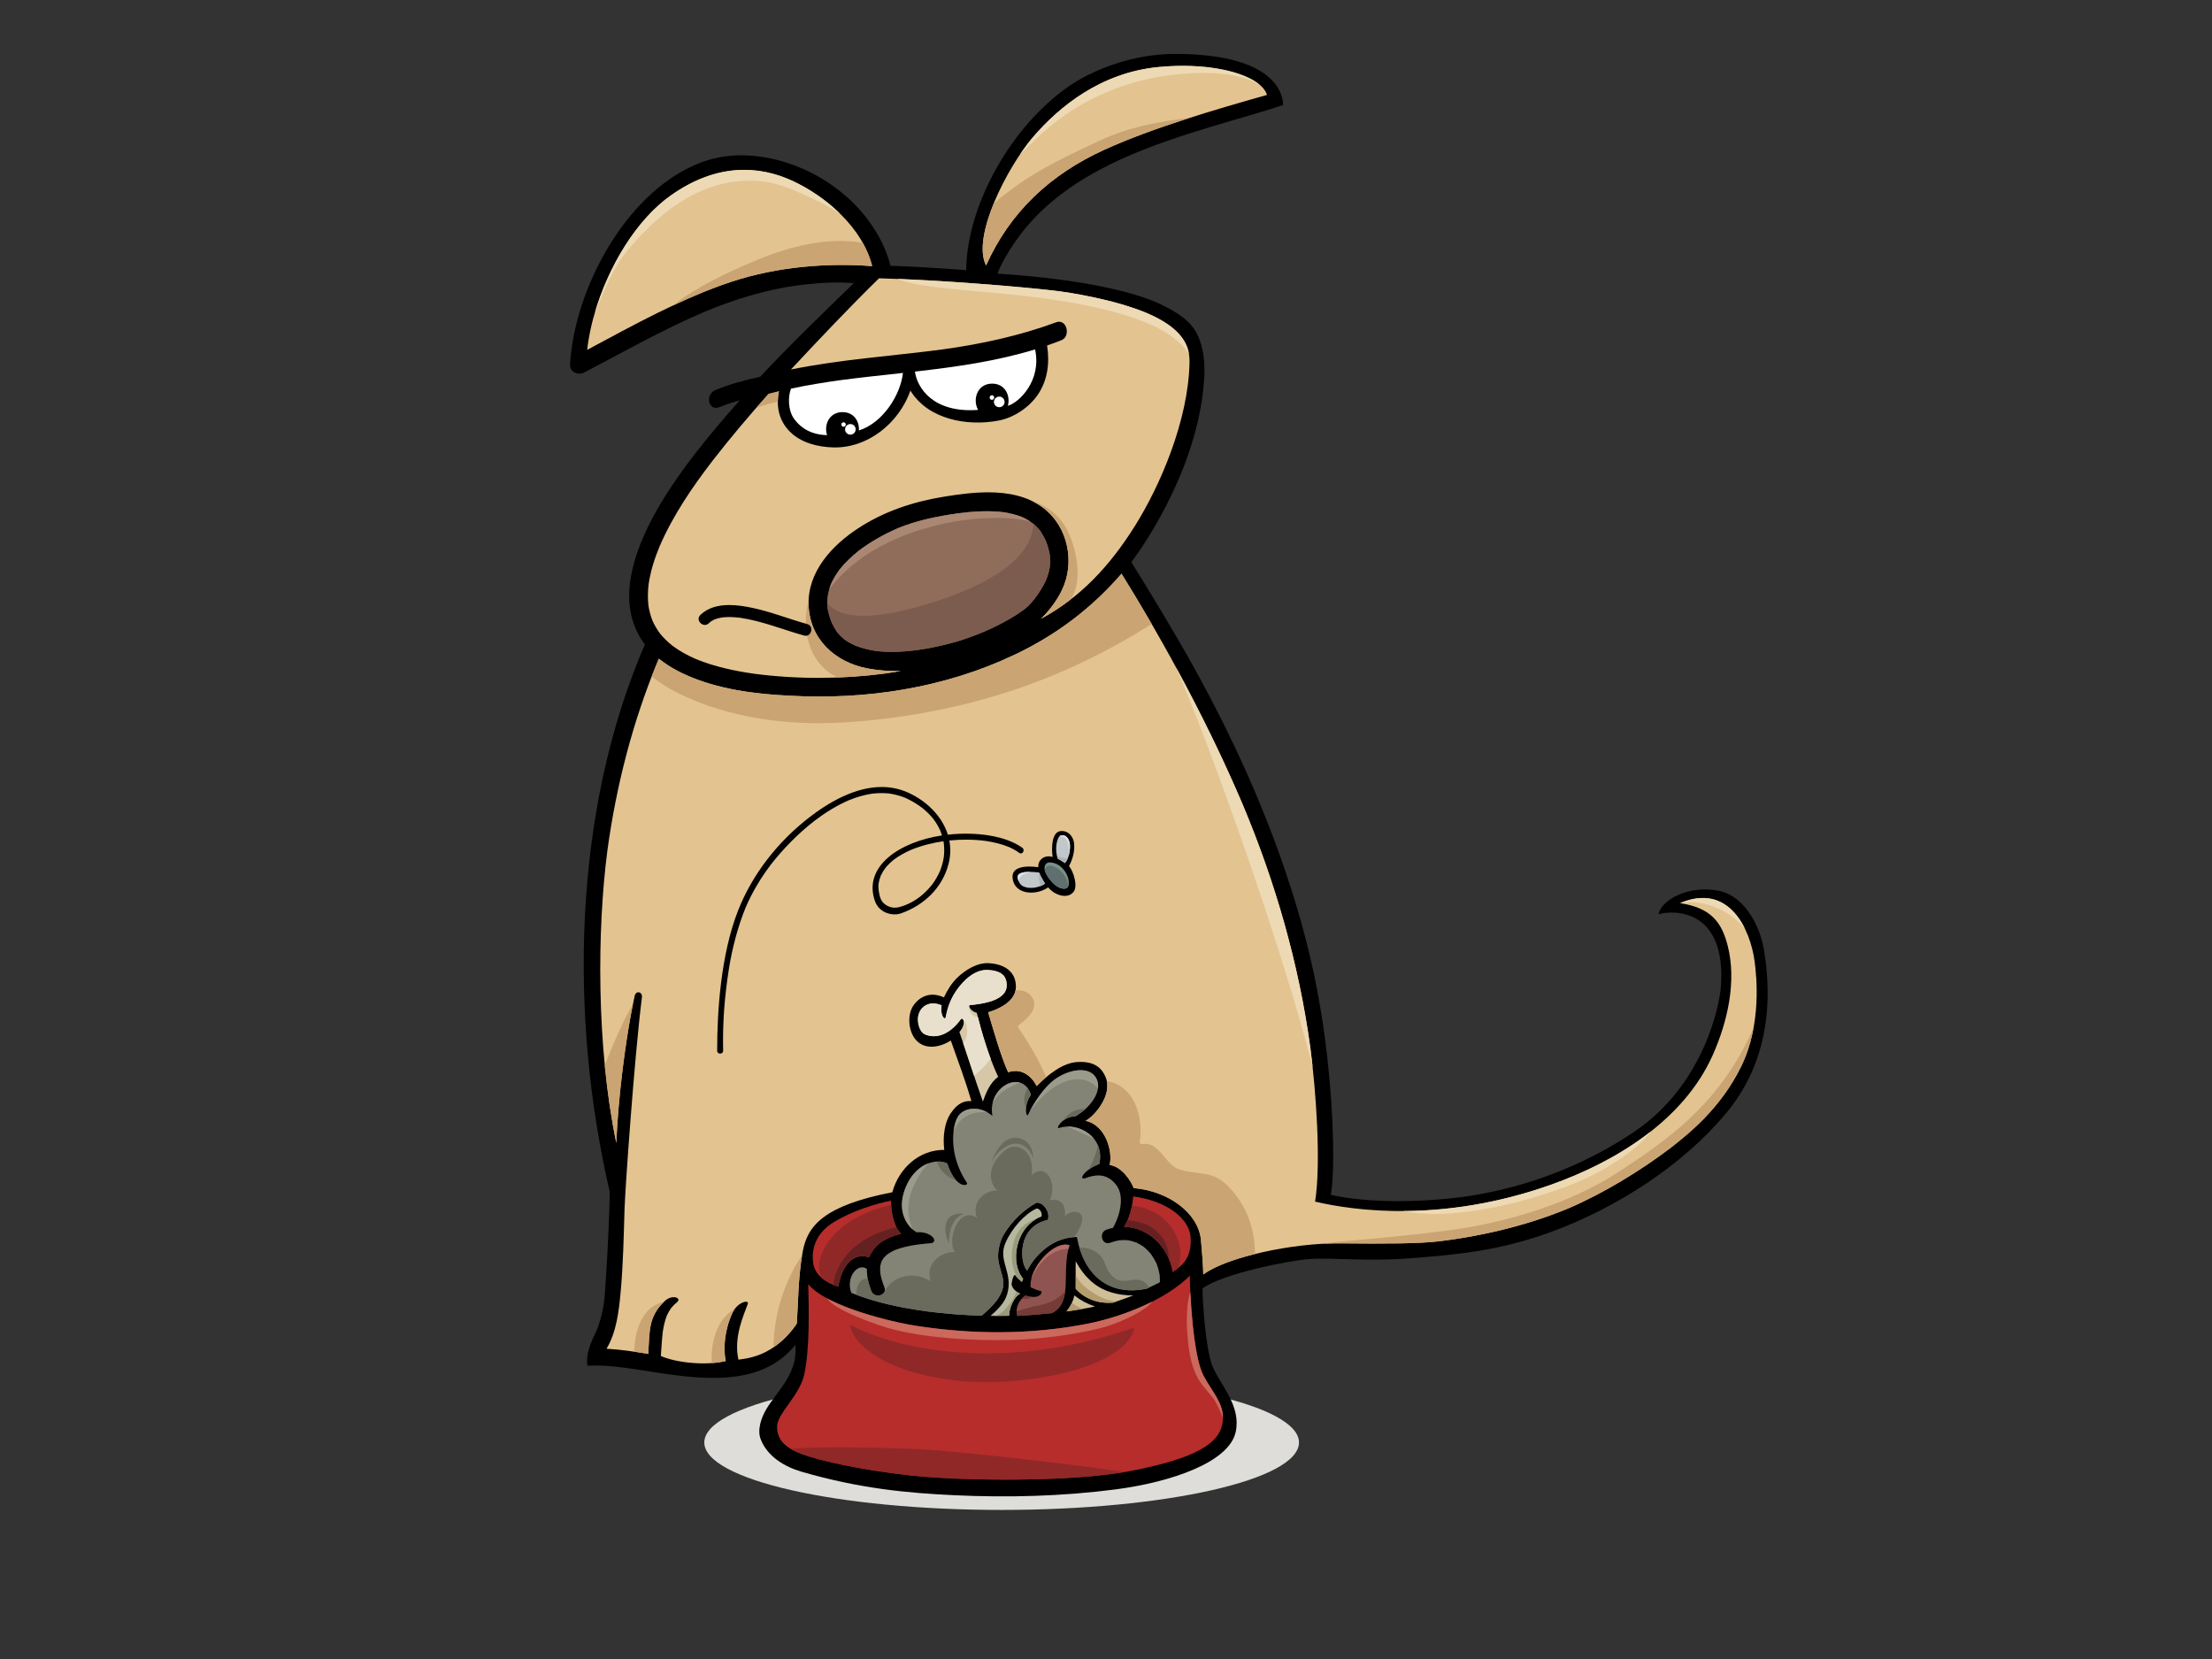 <?xml version="1.0" encoding="utf-8"?>
<!-- Generator: Adobe Illustrator 17.0.0, SVG Export Plug-In . SVG Version: 6.00 Build 0)  -->
<!DOCTYPE svg PUBLIC "-//W3C//DTD SVG 1.1//EN" "http://www.w3.org/Graphics/SVG/1.1/DTD/svg11.dtd">
<svg version="1.1" id="Layer_1" xmlns="http://www.w3.org/2000/svg" xmlns:xlink="http://www.w3.org/1999/xlink" x="0px" y="0px"
	 width="800px" height="600px" viewBox="0 0 800 600" enable-background="new 0 0 800 600" xml:space="preserve">
<rect x="0" y="0" width="800" height="600" fill="#333333" stroke="none"/>
<path fill="#DEDDD9" d="M362.253,497.318c-59.387,0-107.529,10.914-107.529,24.379c0,13.467,48.142,24.39,107.529,24.39
	c59.402,0,107.545-10.922,107.545-24.39C469.798,508.231,421.655,497.318,362.253,497.318z"/>
<path d="M637.977,343.61c-1.468-8.9-7.151-19.624-16.36-21.44c-11.723-2.31-21.273,4.005-21.735,8.477
	c5.099-1.544,24.556-2.297,22.503,26.218c-0.49,6.801-6.236,35.519-31.297,52.423c-25.056,16.889-49.382,21.812-61.982,23.585
	c-15.542,2.035-34.433,2.262-47.807-0.736c1.422-7.562,1.187-27.869-1.28-49.839c-1.886-16.76-4.877-32.529-9.43-48.772
	c-9.005-32.077-22.685-63.107-38.808-92.177c-6.553-11.823-15.429-26.508-22.612-38.052c6.257-8.259,24.829-36.55,26.387-67.209
	c0.303-5.819-0.5-12.311-3.697-17.101c-2.735-4.082-7.569-6.747-11.95-8.858c-15.381-7.412-45.258-10.362-59.177-11.155
	c1.233-3.253,4.008-8.362,7.789-13.444c5.849-7.862,16.121-18.54,37.085-28.017c20.967-9.476,44.543-14.712,58.458-19.556
	c-0.143-5.626-5.038-18.538-39.477-18.454c-13.521,0.036-29.028,4.89-39.99,13.104c-20.784,15.585-35.006,43.381-35.154,65.111
	c-7.479-0.582-19.264-1.368-27.359-1.594c-6.215-23.465-30.862-39.96-54.139-39.96c-5.52,0-11.126,1.093-16.689,3.524
	c-25.174,11.023-43.418,44.549-45.102,72.161c-0.167,2.721,3.059,3.983,5.079,2.914c14.404-7.583,28.626-15.611,43.608-22.013
	c10.68-4.444,21.715-7.844,33.188-9.491c8.027-1.011,13.889-1.345,20.788-0.876c-11.46,11.126-22.953,22.203-33.87,33.861
	c-5.681,1.269-10.925,2.651-16.164,4.828c-3.953,1.641-2.579,7.838,1.437,6.164c1.695-0.701,5.11-1.863,7.336-2.445
	c-11.029,12.403-23.12,26.981-31.01,41.519c-7.177,13.229-13.505,30.851-4.652,44.841c0.423,0.665,0.878,1.296,1.345,1.914
	c-26.088,60.266-27.46,134.464-12.711,197.995c-0.285,15.77-1.429,32.112-1.81,37.343c-0.383,5.223-1.923,10.905-3.477,13.961
	c-1.566,3.055-3.563,8.092-2.725,11.587c4.618-0.277,9.234,0.161,13.803,0.758c19.818,2.729,46.879,9.708,61.314-8.282
	c1.134,10.161-6.535,16.591-10.464,23.194c-1.854,3.117-3.378,7.506-2.033,10.942c2.442,6.272,8.692,9.944,14.789,11.716
	c21.124,6.115,38.214,7.698,55.365,8.498c19.253,0.898,39.019,0.39,58.309-2.133c20.044-2.626,40.995-9.796,43.325-20.816
	c1.999-9.434-5.475-16.749-8.315-23.496c-2.593-6.158-3.614-23.109-3.711-28.313c7.091-5.399,31.797-10.211,38.496-10.654
	c9.148-0.601,21.019,0.938,36.59-0.288c15.581-1.241,31.755-2.402,51.498-9.716c22.964-8.505,46.908-23.657,62.773-42.736
	C630.952,394.576,643.353,376.288,637.977,343.61z"/>
<path fill="#E3C390" d="M373.552,49.652c9.482-11.085,24.594-23.38,45.362-25.401c20.757-2.012,37.284,3.226,39.305,10.079
	c-18.548,5.243-41.163,11.822-58.663,19.759c-19.696,8.93-34.26,22.572-42.927,41.92C351.385,85.734,364.084,60.737,373.552,49.652z
	"/>
<path fill="#E3C390" d="M264.949,101.758c-17.908,5.834-35.996,15.883-52.581,24.771c2.164-19.633,14.046-44.508,30.465-56.004
	c16.417-11.489,31.552-10.759,43.779-5.111c12.22,5.657,25.352,16.968,28.82,30.83C298.832,94.984,281.047,96.521,264.949,101.758z"
	/>
<path fill="#FFFFFF" d="M286.081,140.545c6.018-1.274,12.112-2.259,18.21-3.102c7.382-0.97,14.823-1.742,22.275-2.566
	c-0.838,7.759-7.11,18.022-15.938,20.81c0.215-3.233-1.748-6.636-5.919-6.636c-4.919,0-6.775,4.734-5.591,8.329
	c-5.536-0.149-9.327-2.397-11.808-5.733C284.828,148.3,285.033,143.204,286.081,140.545z"/>
<path fill="#E3C390" d="M234.576,211.283c0.698-4.721,2.149-9.276,3.972-13.678c4.833-11.192,11.786-21.382,19.195-31.021
	c6.398-8.256,13.201-16.285,20.232-24.131c1.236-0.329,2.48-0.637,3.733-0.928c-1.074,5.392-0.035,10.602,3.977,14.605
	c4.028,4.035,10.111,5.542,15.643,5.685c12.629,0.341,23.834-8.916,27.936-20.546c6.4,10.468,20.59,13.005,31.923,10.83
	c5.484-1.048,11.044-4.755,14.193-9.405c3.589-5.303,4.276-11.686,3.306-17.746c1.728-0.582,3.451-1.212,5.152-1.887
	c3.571-1.408,1.976-7.893-1.801-6.511c-13.346,4.91-27.206,7.91-41.255,9.838c-18.15,2.388-36.736,3.591-54.736,7.249
	c9.787-10.49,21.716-23.085,31.867-32.99c22.002,0.572,53.863,3.238,65.52,4.739c8.567,1.184,25.138,4.331,35.229,9.688
	c10.098,5.358,11.637,11.12,11.543,16.074c-0.418,21.015-10.713,44.706-19.779,59.129c-9.063,14.422-19.573,25.752-33.948,33.527
	c3.1-3.088,5.766-6.555,7.632-10.48c4.718-9.929,2.207-22.692-6.647-29.524c-5.696-4.39-12.849-5.743-20.084-5.743
	c-5.358,0-10.767,0.742-15.675,1.532c-11.235,1.807-21.761,5.221-31.343,11.479c-9.438,6.167-18.283,15.68-17.924,27.662
	c0.389,12.46,9.617,20.78,21.254,23.006c3.941,0.75,8.005,1.026,12.078,0.935c-1.926,0.341-3.867,0.651-5.812,0.929
	c-15.521,2.024-31.337,2.105-46.865,0.12c-7.295-1.021-14.545-2.559-21.377-5.346c-3.043-1.324-5.942-2.903-8.594-4.891
	c-1.641-1.317-3.135-2.762-4.452-4.399c-1.049-1.425-1.935-2.936-2.665-4.543c-0.702-1.8-1.199-3.65-1.496-5.563
	C234.231,216.416,234.283,213.85,234.576,211.283z"/>
<path fill="#FFFFFF" d="M358.819,138.746c-5.468,0-7.161,5.868-5.066,9.497c-16.508,1.235-22.096-8.228-22.859-13.849
	c14.703-1.678,29.355-3.72,43.459-8.028c2.449,11.253-5.756,19.235-9.848,20.397C365.497,143.217,363.602,138.746,358.819,138.746z"
	/>
<path fill="#906C5B" d="M371.689,219.328c-3.295,3.096-14.421,9.686-27.402,13.188c-12.975,3.503-21.863,3.579-27.293,2.949
	c-2.606-0.396-5.152-1.005-7.626-1.956c-1.409-0.63-2.747-1.367-4.018-2.275c-0.864-0.707-1.65-1.482-2.379-2.33
	c-0.917-1.271-1.644-2.63-2.298-4.063c-0.6-1.536-1.057-3.098-1.346-4.733c-0.158-1.446-0.172-2.873-0.043-4.317
	c0.255-1.575,0.674-3.075,1.25-4.564c0.864-1.894,1.934-3.643,3.16-5.316c2.035-2.509,4.358-4.711,6.875-6.727
	c4.374-3.302,9.156-5.971,14.176-8.164c7.005-2.855,14.326-4.329,21.8-5.379c5.448-0.703,10.946-1.043,16.418-0.396
	c2.309,0.362,4.549,0.922,6.732,1.763c1.366,0.632,2.652,1.377,3.869,2.264c0.885,0.75,1.695,1.564,2.445,2.458
	c0.907,1.275,1.649,2.614,2.288,4.038c0.605,1.581,1.073,3.19,1.364,4.864c0.155,1.517,0.16,3.004,0,4.521
	c-0.277,1.559-0.701,3.047-1.276,4.522C377.501,211.611,374.983,216.239,371.689,219.328z"/>
<path fill="#A98772" d="M372.668,188.646c-0.949-0.615-1.935-1.161-2.972-1.637c-2.183-0.841-4.422-1.401-6.732-1.763
	c-5.473-0.647-10.971-0.307-16.418,0.396c-7.474,1.05-14.795,2.524-21.8,5.379c-5.02,2.192-9.802,4.862-14.176,8.164
	c-2.517,2.017-4.84,4.218-6.875,6.727c-1.226,1.673-2.297,3.422-3.16,5.316c-0.256,0.658-0.469,1.319-0.661,1.985
	C317.012,189.909,355.93,184.353,372.668,188.646z"/>
<path fill="#7C5C4E" d="M379.662,200.633c-0.291-1.674-0.759-3.283-1.364-4.864c-0.639-1.424-1.381-2.763-2.288-4.038
	c-0.678-0.809-1.415-1.546-2.218-2.246c-0.898,16.535-26.96,25.96-43.553,30.439c-8.788,2.375-25.114,5.635-31.041-1.785
	c0.015,0.652,0.05,1.308,0.129,1.97c0.288,1.635,0.745,3.196,1.346,4.733c0.654,1.432,1.381,2.792,2.298,4.063
	c0.729,0.849,1.515,1.623,2.379,2.33c1.271,0.907,2.609,1.645,4.018,2.275c2.474,0.951,5.02,1.56,7.626,1.956
	c5.429,0.63,14.318,0.554,27.293-2.949c12.981-3.502,24.107-10.091,27.402-13.188c3.294-3.09,5.812-7.717,6.697-9.653
	c0.575-1.475,0.999-2.963,1.276-4.522C379.822,203.637,379.817,202.15,379.662,200.633z"/>
<path fill="#B62D2B" d="M442.065,515.066c-1.295,6.889-9.342,12.373-33.305,16.957c-21.399,4.096-61.028,3.602-79.52,1.582
	c-18.495-2.028-33.479-5.533-39.417-7.789c-5.951-2.26-8.786-5.141-8.794-9.854c-0.005-4.719,8.245-11.324,9.847-18.863
	c2.029-9.52,1.661-23.716,1.442-32.651c6.663,8.084,30.183,13.698,38.941,15.044c20.724,3.17,41.249,3.269,61.848-0.714
	c12.607-2.441,28.473-8.662,37.219-17.422c-0.029,4.585,0.978,28.93,5.012,36.315C438.847,504.094,443.345,508.277,442.065,515.066z
	"/>
<path fill="#CB695D" d="M429.262,479.635c0.295,6.317,1.043,11.95,2.647,16.026c1.707,4.337,3.704,6.129,6.618,9.696
	c1.298,1.599,3.026,5.348,3.75,7.586c0.09-5.598-3.819-9.545-6.938-15.271c-3.099-5.654-4.402-21.261-4.834-30.313
	C429.557,469.197,429.083,475.702,429.262,479.635z"/>
<path fill="#CB695D" d="M323.579,480.954c12.829,3.09,28.405,3.946,41.593,3.677c14.254-0.289,29.231-3.082,35.286-4.995
	c6.653-2.105,14.55-6.181,16.204-8.873c-7.559,3.819-16.121,6.575-23.553,8.017c-20.6,3.983-41.124,3.884-61.848,0.714
	c-6.731-1.034-22.179-4.592-32.004-9.851C301.083,473.454,317.393,479.473,323.579,480.954z"/>
<path fill="#902828" d="M333.083,524.165c-10.737-0.569-38.099-1.179-47.07-0.14c1.082,0.648,2.353,1.24,3.811,1.792
	c5.938,2.255,20.922,5.76,39.417,7.789c17.876,1.946,55.502,2.477,77.325-1.183C397.193,530.761,349.983,525.062,333.083,524.165z"
	/>
<path fill="#902828" d="M307.463,479.095c0.822,6.91,11.104,14.749,27.43,18.379c11.818,2.63,23.613,3.027,35.66,1.586
	c24.935-2.967,38.186-10.893,39.711-18.917C363.915,496.144,325.399,488.671,307.463,479.095z"/>
<path fill="#838376" d="M331.506,445.667c-3.365-1.955-7.516-7.69-3.904-16.344c3.607-8.646,11.01-10.474,14.951-8.567
	c3.253,9.624,7.84,8.072,7.156,7.057c-7.127-10.644-5.242-21.62-2.855-24.528c2.396-2.9,7.796-3.317,12.069,0.288
	c-1.993-10.742,11.169-17.135,13.933-7.54c-2.671,3.326-1.785,8.797-0.962,6.962c0.823-1.83,4.93-9.455,10.057-12.931
	c5.127-3.463,12.22-4.517,14.565,0c2.488,4.802-2.719,10.975-7.642,13.682c-4.615,0.035-7.279,4.677-5.9,4.207
	c6.616-2.253,16.792,2.998,14.612,13.021c-5.428,1.971-7.881,6.115-4.932,5.083c2.344-0.823,7.264-2.539,11.098,2.556
	c3.439,4.58,0.701,12.212-1.249,15.46c-0.766,0.161-1.536,0.374-2.32,0.643c-2.963,1.057-1.682,5.804,1.306,4.743
	c1.07-0.384,2.125-0.673,3.241-0.888c1.105-0.105,2.171-0.119,3.281-0.018c1.04,0.198,2.034,0.467,3.019,0.849
	c0.979,0.469,1.886,1.005,2.772,1.644c0.875,0.744,1.675,1.546,2.415,2.43c0.786,1.099,1.459,2.235,2.043,3.465
	c0.509,1.319,0.875,2.659,1.134,4.063c0.084,0.92,0.12,1.835,0.092,2.742c-0.672,0.439-4.112,1.949-4.813,2.345
	c-13.278,2.744-22.6-4.478-25.204-18.704c-8.154,0-14.697,5.811-17.979,12.133c-2.598-2.457-3.975-15.745,7.436-18.342
	c1.013-2.472-1.382-6.349-4.042-6.215c-4.697,2.602-8.948,6.706-11.79,11.413c-1.256,2.079-1.849,4.433-2.085,6.821
	c-0.326,3.325,1.127,6.359,1.784,9.543c0.095,0.827,0.121,1.6,0.051,2.438c-0.156,0.771-0.347,1.478-0.622,2.222
	c-0.503,1.065-1.089,2.036-1.774,3.007c-1.604,2.026-3.445,3.777-5.422,5.428c-6.667-0.191-13.328-0.712-19.936-1.572
	c-9.244-1.268-18.531-3.176-27.202-6.684c-2.092-5.542,2.281-11.057,5.633-8.654c-0.044,2.636,0.594,5.387,1.591,7.969
	c1.14,2.916,5.895,1.648,4.745-1.308c-0.627-1.593-1.139-3.18-1.448-4.868c-0.099-0.899-0.127-1.785-0.065-2.692
	c0.107-0.575,0.248-1.121,0.432-1.681c0.229-0.467,0.482-0.913,0.778-1.352c0.435-0.503,0.896-0.957,1.398-1.376
	c0.86-0.588,1.738-1.069,2.673-1.51c2.62-1.012,5.343-1.58,8.119-1.983c1.596-0.206,3.204-0.362,4.811-0.497
	C339.612,449.372,337.143,445.255,331.506,445.667z"/>
<path fill="#9B9B8B" d="M391.67,390.521c2.293,0.41,4.059,1.573,5.421,3.147c0.166-1.234,0.021-2.452-0.574-3.603
	c-2.345-4.517-9.438-3.463-14.565,0c-4.345,2.944-7.946,8.849-9.457,11.703C377.284,395.624,384.211,389.184,391.67,390.521z"/>
<path fill="#9B9B8B" d="M357.204,402.363c-3.911-2.244-8.271-1.595-10.35,0.922c-0.869,1.063-1.671,3.204-1.999,6.003
	C346.655,404.447,351.174,401.618,357.204,402.363z"/>
<path fill="#9B9B8B" d="M366.365,392.625c0.727-0.334,1.63-0.737,2.587-1.064c-3.751-1.121-8.688,2.065-9.92,7.317
	C360.52,396.033,363.366,393.994,366.365,392.625z"/>
<path fill="#9B9B8B" d="M330.116,444.668c-2.409-5.658-2.07-11.155,0.858-16.805c1.195-2.302,2.761-5.18,4.899-7.159
	c-3.099,1.129-6.27,3.829-8.271,8.619C324.478,436.806,327.161,442.101,330.116,444.668z"/>
<path fill="#9B9B8B" d="M385.813,407.453c1.657,0.465,3.215,1.36,4.812,2.081c1.636,0.753,3.323,1.461,4.963,2.241
	C393.213,408.863,389.35,407.318,385.813,407.453z"/>
<path fill="#6A6A5D" d="M397.587,420.974c0.574-2.657,0.282-4.969-0.582-6.91c-0.244,2.87-1.932,6.21-3.276,8.958
	C394.744,422.272,396.042,421.533,397.587,420.974z"/>
<path fill="#6A6A5D" d="M371.092,400.767c0.123-1.467,0.618-3.295,1.764-4.734c-0.305-1.047-0.741-1.898-1.261-2.585
	c-0.431,0.949-0.804,1.914-1.027,2.914C370.186,398.161,370.497,399.493,371.092,400.767z"/>
<path fill="#6A6A5D" d="M345.756,426.823c-1.071-1.193-2.196-3.092-3.202-6.068c-1.044-0.504-2.316-0.737-3.708-0.667
	C339.92,423.391,342.468,425.837,345.756,426.823z"/>
<path fill="#6A6A5D" d="M384.598,405.226c1.081-0.801,2.54-1.465,4.277-1.48c1.293-0.709,2.585-1.653,3.772-2.738
	c-1.283-0.034-2.589,0.2-3.682,0.589C387.051,402.271,385.607,403.583,384.598,405.226z"/>
<path fill="#6A6A5D" d="M412.227,462.966c-2.897-0.674-6.173,1.382-8.829-0.53c-1.992-1.428-2.894-3.058-3.724-5.333
	c-1.55-4.23-5.272-5.945-9.303-5.915c3.469,11.687,12.257,17.392,24.301,14.903c0.171-0.099,0.501-0.256,0.915-0.453
	C414.821,464.341,413.748,463.313,412.227,462.966z"/>
<path fill="#6A6A5D" d="M364.475,414.335c4.3-2.105,7.963,0.73,9.286,4.633c-0.095-1.694-0.49-3.338-1.435-4.762
	c-2.269-3.48-7.153-3.593-9.929-0.516c-1.575,1.744-3.027,4.18-3.825,6.747C359.79,417.85,361.757,415.651,364.475,414.335z"/>
<path fill="#6A6A5D" d="M385.095,439.806c0.804-5.897-3.913-6.508-5.412-5.529c3.052-7.293-2.038-13.785-6.597-9.276
	c1.245-8.541-4.978-12.254-9.128-9.263c-1.597,1.148-3.928,3.515-4.89,5.883c-1.285,3.103-0.802,6.882,1.671,8.879
	c-5.891,0.24-9.289,4.973-7.368,9.986c-6.804-4.579-11.041,8.18-8.04,12.326c-4.746-0.241-10.969,4.052-8.726,10.693
	c-5.387-3.842-13.697-2.531-16.696,3.665c-0.014,0.026-0.033,0.044-0.054,0.064c-0.748,1.657-3.845,1.949-4.745-0.339
	c-0.561-1.435-0.992-2.915-1.269-4.404c-2.905-0.312-4.144,2.934-4.178,5.762c8.155,3.075,16.808,4.833,25.426,6.01
	c6.608,0.86,13.269,1.382,19.936,1.572c1.977-1.651,3.819-3.402,5.422-5.428c0.685-0.971,1.271-1.943,1.774-3.007
	c0.275-0.743,0.467-1.451,0.622-2.222c0.07-0.838,0.044-1.611-0.051-2.438c-0.658-3.184-2.111-6.218-1.784-9.543
	c0.235-2.388,0.828-4.742,2.085-6.821c2.842-4.708,7.093-8.811,11.79-11.413c2.661-0.134,5.056,3.743,4.042,6.215
	c-11.411,2.597-10.034,15.884-7.436,18.342c3.143-6.052,9.286-11.636,16.966-12.089c1.222-1.565,2.208-3.372,2.762-5.322
	C392.489,437.588,387.409,437.396,385.095,439.806z"/>
<path fill="#6A6A5D" d="M348.612,439.004c-3.01-0.348-5.907,0.517-6.563,3.948c-0.415,2.275,0.114,4.591,1.155,6.669
	C343.218,445.213,344.439,440.365,348.612,439.004z"/>
<path fill="#D6C8A7" d="M347.48,368.649c-3.977,5.465-8.819,7.196-12.903,5.471c-2.165-0.913-2.847-4.508-2.521-6.47
	c0.623-3.698,4.169-5.968,8.504-4.046c-0.656,3.613,1.174,5.557,1.455,4.322c0.277-1.243,0.933-5.427,3.767-9.547
	c2.838-4.117,6.921-7.817,11.519-7.577c4.6,0.243,6.391,1.943,6.743,4.565c0.346,2.629-0.691,4.5-3.767,6.017
	c-3.074,1.525-8.569,2.084-9.41,2.111c-1.108,0.035,0.325,2.353,2.404,2.806c1.819,7.352,4.299,15.742,7.716,23.142
	c-2.834,2.096-4.359,5.556-5.495,8.973c-2.926-8.243-5.632-16.82-8.507-25.21C349.613,370.3,348.271,367.559,347.48,368.649z"/>
<path fill="#E8E0CD" d="M364.044,355.368c-0.352-2.623-2.143-4.322-6.743-4.565c-4.598-0.24-8.681,3.46-11.519,7.577
	c-2.834,4.12-3.491,8.304-3.767,9.547c-0.281,1.234-2.111-0.71-1.455-4.322c-4.334-1.922-7.88,0.347-8.504,4.046
	c-0.326,1.962,0.356,5.557,2.521,6.47c4.084,1.725,8.926-0.006,12.903-5.471c0.236-0.326,0.526-0.306,0.732-0.042
	c2.209,1.65,1.978,6.96,0.101,8.541c1.324,3.96,2.647,7.937,3.971,11.892c2.048-1.582,3.869-3.588,5.379-5.301
	c0.216-0.255,0.432-0.51,0.651-0.772c-1.874-5.026-3.386-10.208-4.628-15.04c-1.453-0.24-3.352-1.275-3.183-3.92
	c-0.061-0.297,0.035-0.495,0.363-0.51c0.841-0.028,6.336-0.587,9.41-2.111C363.353,359.868,364.39,357.997,364.044,355.368z"/>
<path fill="#B62D2B" d="M406.565,443.667c1.991-3.076,3.019-7.42,3.272-10.972c12.079,1.603,20.426,7.996,20.781,14.919
	c0.362,6.933-2.485,9.775-6.483,12.398C422.667,451.096,415.44,443.864,406.565,443.667z"/>
<path fill="#B6B89F" d="M368.952,467.87c-2.453,1.255-4.11,5.882-3.973,7.995c0,0.008-4.488,0.065-6.729,0.035
	c2.473-2.196,5.068-4.661,5.988-7.795c2.334-7.86-3.445-12.048-0.623-18.555c2.399-5.513,7.076-10.545,11.235-12.458
	c1.213-0.12,2.183,1.616,1.839,2.863c-9.596,3.614-11.488,16.961-6.653,22.524c-0.151,0.389-0.318,0.771-0.468,1.162
	c-0.899-0.739-1.747-1.589-2.506-2.554c-0.888,0.328-1.219,3.381-1.219,3.381C366.136,466.085,367.438,467.161,368.952,467.87z"/>
<path fill="#9A9A7C" d="M374.897,440.791c-3.032,0.794-5.847,2.921-7.263,5.775c-2.009,4.034-2.572,10.575,0.267,15.492
	c0.53,0.569,1.088,1.108,1.667,1.584c0.151-0.391,0.317-0.774,0.468-1.162C365.525,457.281,366.876,445.284,374.897,440.791z"/>
<path fill="#9A9A7C" d="M359.649,475.915c2.316,0,5.33-0.042,5.33-0.05c-0.138-2.112,1.52-6.74,3.973-7.995
	c-0.474-0.224-0.928-0.488-1.342-0.792C366.633,470.103,362.951,475.419,359.649,475.915z"/>
<path fill="#8F5450" d="M370.841,468.553c4.399,1.446,6.362-0.499,5.703-1.667c-1.181-0.041-2.68-0.844-3.792-1.313
	c-0.762-6.775,8.414-17.1,14.048-15.222c-3.107,9.672,1.517,20.431-6.314,24.564c-3.767,0.383-8.754,0.838-12.536,1
	C367.011,473.021,368.597,470.138,370.841,468.553z"/>
<path fill="#B36C68" d="M386.423,451.69c0.103-0.452,0.234-0.901,0.377-1.339c-4.855-1.625-12.335,5.825-13.83,12.253
	C375.443,456.871,380.305,451.69,386.423,451.69z"/>
<path fill="#743B37" d="M373.356,469.039c-0.732-0.028-1.557-0.178-2.515-0.487c-0.451,0.309-0.868,0.68-1.244,1.09
	C370.91,470.046,372.192,469.769,373.356,469.039z"/>
<path fill="#743B37" d="M384.793,467.474c-2.302,2.445-5.161,3.769-8.445,4.473c-2.958,0.631-5.817,1.368-8.665,2.281
	c0.006,0.559,0.078,1.119,0.267,1.688c3.782-0.161,8.769-0.617,12.536-1c3.221-1.702,4.337-4.528,4.746-7.945
	C385.081,467.139,384.944,467.309,384.793,467.474z"/>
<path fill="#CFBE97" d="M388.54,468.507c2.299,1.8,4.797,3.132,7.488,3.999c-3.416,0.728-6.855,1.317-10.308,1.794
	C387.036,472.605,388.044,470.884,388.54,468.507z"/>
<path fill="#CFBE97" d="M389.028,466.091c0.087-2.622-0.083-7.322,0.023-9.951c1.618,2.978,3.64,5.705,6.336,7.875
	c4.139,3.344,9.307,4.492,14.499,4.492c-1.585,0.596-5.797,2.143-7.426,2.636C397.193,471.508,392.431,469.847,389.028,466.091z"/>
<path fill="#B39D6D" d="M387.677,471.158c-0.518,1.134-1.176,2.15-1.958,3.142c1.951-0.27,3.886-0.583,5.829-0.929
	C390.173,472.776,388.867,472.065,387.677,471.158z"/>
<path fill="#B39D6D" d="M398.047,469.081c-3.149-1.579-6.925-3.995-8.641-7.333c-0.119-0.135-0.255-0.271-0.37-0.412
	c0.015,1.758,0.035,3.495-0.008,4.755c3.402,3.756,8.165,5.417,13.431,5.052c0.373-0.105,0.86-0.275,1.423-0.468
	C401.904,470.507,399.955,470.033,398.047,469.081z"/>
<path fill="#B62D2B" d="M318.281,449.506c-1.787,1.283-3.265,3.494-4.028,5.21c-6.464-2.191-10.236,4.634-11.047,10.622
	c-5.683-1.784-8.64-5.051-9.108-8.532c-0.667-4.989,0.78-10.701,7.433-14.798c6.658-4.083,15.217-6.71,20.733-7.761
	c-0.058,3.459,0.849,9.336,3.604,11.943C323.15,446.864,320.553,447.891,318.281,449.506z"/>
<path fill="#902828" d="M426.147,458.556c1.296-3.683,1.009-7.971-0.816-11.778c-3.103-6.506-9.152-10.078-15.946-10.714
	c-0.521,2.685-1.434,5.457-2.82,7.603c8.875,0.198,16.102,7.43,17.571,16.345C424.841,459.538,425.524,459.06,426.147,458.556z"/>
<path fill="#902828" d="M306.233,442.569c-5.645,3.962-12.415,12.297-9.101,19.534c1.474,1.304,3.486,2.423,6.075,3.236
	c0.811-5.988,4.583-12.812,11.047-10.622c0.763-1.716,2.241-3.927,4.028-5.21c2.272-1.615,4.869-2.642,7.588-3.316
	c-2.382-2.247-3.382-6.918-3.577-10.381C316.558,437.054,310.958,439.266,306.233,442.569z"/>
<path fill="#652121" d="M420.502,447.813c-3.002-4.444-7.679-6.153-12.727-6.435c-0.362,0.808-0.752,1.579-1.21,2.288
	c7.198,0.165,13.319,4.954,16.153,11.517C422.667,452.648,422.099,450.158,420.502,447.813z"/>
<path fill="#652121" d="M301.298,464.652c0.598,0.249,1.229,0.482,1.908,0.686c0.811-5.988,4.583-12.812,11.047-10.622
	c0.763-1.716,2.241-3.927,4.028-5.21c2.272-1.615,4.869-2.642,7.588-3.316c-0.648-0.624-1.194-1.425-1.655-2.332
	C313.161,446.324,303.105,453.058,301.298,464.652z"/>
<path fill="#E3C390" d="M629.789,385.538c-7.404,15.267-19.096,24.53-25.59,29.602c-10.832,8.243-24.508,16.57-37.012,21.894
	c-16.419,6.839-33.605,10.333-46.562,11.878c-7.638,0.901-18.965,0.922-36.08,0.764c-17.106-0.153-40.854,4.935-49.37,11.263
	c-0.006-3.085-0.439-8.172-0.821-12.431c-0.891-9.774-11.723-17.763-24.339-18.822c-0.92-2.446-4.137-7.712-8.701-8.359
	c1.236-4.797-1.439-14.526-8.731-15.974c2.819-1.312,10.025-9.1,7.293-15.741c-1.632-3.948-4.708-5.855-10.308-5.507
	c-5.27,0.333-10.571,4.565-14.649,8.68c-0.886-1.954-4.442-6.999-10.316-4.995c-2.581-5.619-5.255-15.088-7.223-21.672
	c4.147-1.24,9.83-4.004,10.023-8.888c0.186-5.003-3.057-8.44-9.719-8.879c-4.237-0.283-8.68,2.514-11.524,5.299
	c-2.012,1.964-3.55,4.452-4.771,7.075c-1.245-0.596-2.82-0.986-4.072-0.986c-2.66,0-5.186,1.333-6.94,3.883
	c-2.344,3.416-1.856,9.215,0.745,12.326c3.168,3.797,8.562,3.041,12.755,0.377c2.61,7.476,5.246,14.308,7.436,21.914
	c-2.479-0.185-4.912,0.616-7.492,4.428c-2.108,3.119-2.935,8.081-2.311,13.203c-8.935-0.05-16.361,6.479-18.786,15.323
	c-24.77,4.849-30.661,12.097-32.398,21.41c-1.636,8.753-1.657,18.782-2.139,26.053c-1.611,2.457-4.699,6.414-9.581,9.369
	c-4.494,2.73-8.641,3.366-11.539,3.72c-1.774-7.845,1.658-15.548,3.368-20.114c0.656-1.77-3.708-0.763-5.516,3.143
	c-2.904,6.266-3.422,13.119-2.437,17.454c-6.976,1.744-17.812,0.701-23.481-1.813c0.244-2.971,0.363-5.955,0.727-8.911
	c0.309-1.956,0.733-3.847,1.436-5.697c0.463-0.993,0.995-1.913,1.625-2.808c0.636-0.758,1.325-1.424,2.095-2.062
	c1.805-1.502-1.733-2.859-4.3-0.536c-6.323,5.717-5.565,11.331-6.139,19.262c-5.009-0.827-10.052-1.603-15.081-1.866
	c3.533-5.851,4.456-13.494,5.065-20.076c0.949-10.172,1.15-20.47,1.453-30.617c0.223-6.995,3.488-54.055,6.285-76.443
	c0.246-1.929-2.15-2.64-2.653-0.375c-3.232,14.612-6.012,37.279-6.61,53.104c-7.296-35.116-6.933-77.465-3.222-105.863
	c3.246-23.643,9.228-46.875,18.442-68.916c0.05-0.129,0.109-0.248,0.165-0.384c4.13,3.355,9.058,5.765,14.033,7.6
	c12.103,4.457,25.501,5.591,38.304,6.002c27.758,0.878,56.093-4.385,80.825-17.278c13.142-6.861,24.698-16.053,34.158-27.059
	c16.345,26.3,31.78,55.125,43.895,83.622c11.808,28.159,20.276,57.557,24.403,87.831c2.051,15.557,3.941,41.646,1.719,55.642
	c14.472,3.374,46.24,7.69,85.087-6.033c23.739-8.384,48.286-23.477,58.748-47.021c5.301-11.935,8.7-26.53,5.393-39.476
	c-2.153-8.483-6.008-13.722-17.264-15.414c17.837-7.585,25.438,9.558,26.98,20.961C635.29,353.001,637.189,370.273,629.789,385.538z
	"/>
<path fill="#EDD9B3" d="M369.295,55.493c4.518-4.431,9.082-8.902,14.182-12.665c10.66-7.867,23.913-13.25,36.994-15.258
	c8.769-1.347,19.336-1.873,28.039,0.241c2.683,0.653,5.091,1.637,7.198,2.956c-5.702-4.955-19.837-8.16-36.795-6.516
	c-20.768,2.022-35.879,14.316-45.362,25.401c-1.517,1.778-3.119,3.926-4.718,6.302C368.988,55.797,369.137,55.642,369.295,55.493z"
	/>
<path fill="#EDD9B3" d="M217.646,107.152c2.497-5.819,5.219-11.745,9.335-16.62c7.924-9.382,17.592-18.309,29.327-22.537
	c6.448-2.324,13.023-3.191,19.84-2.341c6.005,0.762,11.492,3.311,16.944,5.813c3.778,1.73,7.379,3.609,10.693,5.778
	c-5.148-5.027-11.261-9.094-17.174-11.831c-12.227-5.648-27.362-6.378-43.779,5.111c-12.859,8.999-22.939,26.22-27.743,42.692
	C215.935,111.19,216.776,109.167,217.646,107.152z"/>
<path fill="#EDD9B3" d="M354.685,105.485c16.513,1.391,36.091,3.507,52.199,8.499c8.814,2.729,17.86,6.59,23.025,13.778
	c0.029,0.04,0.043,0.085,0.072,0.119c-0.733-4.124-3.367-8.596-11.32-12.807c-10.091-5.358-26.662-8.504-35.229-9.688
	c-10.539-1.361-37.587-3.665-58.933-4.521C328.151,102.537,335.816,103.89,354.685,105.485z"/>
<path fill="#EDD9B3" d="M474.739,385.954c-0.272-2.492-0.547-4.854-0.834-7.008c-4.127-30.274-12.595-59.673-24.403-87.831
	c-7.099-16.713-15.355-33.529-24.256-49.894C436.528,266.755,463.238,340.804,474.739,385.954z"/>
<path fill="#EDD9B3" d="M570.286,427.628c10.221-4.168,22.312-12.082,26.713-18.377c-10.839,8.504-23.677,14.848-36.289,19.304
	c-20.127,7.112-38.348,9.37-53.254,9.436C522.895,441.379,548.907,436.345,570.286,427.628z"/>
<path fill="#EDD9B3" d="M630.983,335.692c-4.007-8.025-11.372-14.159-23.397-9.048C614.15,325.212,624.201,327.906,630.983,335.692z
	"/>
<path fill="#CAA472" d="M397.703,50.871c-10.451,4.872-21.219,9.883-30.581,16.664c-2.507,1.827-5.215,3.854-7.759,6.121
	c-3.554,8.739-5.309,17.317-2.734,22.354c8.667-19.347,23.231-32.99,42.927-41.92c9.256-4.198,19.942-8.015,30.701-11.453
	C419.032,43.925,408.031,46.052,397.703,50.871z"/>
<path fill="#CAA472" d="M273.242,94.253c-8.508,3.566-17.162,7.613-24.906,12.643c-1.722,1.118-3.359,2.34-4.963,3.602
	c7.153-3.36,14.374-6.394,21.576-8.74c16.098-5.237,33.884-6.774,50.484-5.513c-0.733-2.92-1.892-5.727-3.381-8.384
	C299.192,85.529,285.376,89.185,273.242,94.253z"/>
<path fill="#CAA472" d="M295.603,238.889c2.085,2.962,4.661,4.924,7.508,6.13c5.635-0.212,11.264-0.685,16.847-1.416
	c1.944-0.278,3.886-0.589,5.812-0.929c-4.074,0.091-8.137-0.185-12.078-0.935c-11.637-2.226-20.865-10.546-21.254-23.006
	c-0.021-0.68-0.006-1.352,0.03-2.025C290.605,224.113,291.065,232.467,295.603,238.889z"/>
<path fill="#CAA472" d="M376.479,223.806c3.796-2.055,7.32-4.364,10.622-6.909c4.625-6.3,2.285-17.754-0.553-24.017
	c-2.826-6.243-7.515-9.787-13.061-11.554c1.381,0.695,2.722,1.512,3.978,2.476c8.854,6.831,11.364,19.595,6.647,29.524
	C382.245,217.25,379.579,220.718,376.479,223.806z"/>
<path fill="#CAA472" d="M281.312,145.288c0.008-1.235,0.143-2.494,0.395-3.762c-1.253,0.292-2.497,0.6-3.733,0.928
	c-1.475,1.651-2.927,3.301-4.381,4.961C276.126,146.572,278.705,145.861,281.312,145.288z"/>
<path fill="#CAA472" d="M245.421,250.774c18.334,9.053,39.955,11.744,60.157,10.475c21.12-1.309,42.643-5.394,62.679-12.252
	c17.04-5.843,33.157-13.767,48.257-23.325c-3.571-6.174-7.22-12.248-10.908-18.178c-9.46,11.005-21.016,20.197-34.158,27.059
	c-24.732,12.892-53.067,18.156-80.825,17.278c-12.802-0.41-26.2-1.545-38.304-6.002c-4.976-1.836-9.904-4.246-14.033-7.6
	c-0.056,0.136-0.114,0.256-0.165,0.384c-0.84,2-1.642,4.02-2.43,6.04C238.704,247.012,241.962,249.066,245.421,250.774z"/>
<path fill="#CAA472" d="M368.279,371.618c-0.226-0.341-0.044-0.763,0.265-0.976c2.772-1.937,7.396-6.097,4.742-9.958
	c-1.533-2.212-3.712-2.709-6.005-2.496c-0.835,4.289-6.025,6.769-9.901,7.931c1.968,6.584,4.642,16.053,7.223,21.672
	c5.874-2.004,9.43,3.041,10.316,4.995c1.065-1.069,2.214-2.153,3.415-3.166C375.71,383.263,372.127,377.337,368.279,371.618z"/>
<path fill="#CAA472" d="M448.926,435.142c-2.519-4.042-6.139-8.61-10.895-10.023c-3.811-1.141-8.05-0.899-11.771-2.281
	c-5.147-1.901-6.981-10.177-13.172-9.037c-0.569,0.108-0.965-0.319-0.881-0.879c1.505-9.794-2.571-20.575-11.907-21.894
	c1.315,6.287-5.103,13.107-7.717,14.324c7.293,1.447,9.968,11.176,8.731,15.974c4.564,0.647,7.781,5.913,8.701,8.359
	c12.616,1.06,23.448,9.048,24.339,18.822c0.382,4.259,0.815,9.345,0.821,12.431c3.818-2.841,10.724-5.438,18.717-7.414
	C453.832,447.04,452.399,440.71,448.926,435.142z"/>
<path fill="#CAA472" d="M265.768,473.357c-6.45,3.522-8.786,12.153-8.35,19.623c1.809-0.126,3.54-0.368,5.063-0.751
	c-0.985-4.336-0.467-11.189,2.437-17.454C265.165,474.242,265.451,473.775,265.768,473.357z"/>
<path fill="#CAA472" d="M240.128,470.842c-7.577,1.472-10.51,9.821-10.782,18.015c1.702,0.255,3.403,0.531,5.098,0.808
	C235.005,481.925,234.326,476.411,240.128,470.842z"/>
<path fill="#CAA472" d="M585.399,423.836c-17.195,11.263-40.261,18.313-60.911,21.066c-23.628,3.146-41.565,3.909-45.578,4.911
	c1.926-0.093,3.827-0.151,5.634-0.137c17.116,0.158,28.442,0.137,36.08-0.764c12.957-1.546,30.143-5.039,46.562-11.878
	c12.504-5.324,26.18-13.651,37.012-21.894c6.494-5.073,18.185-14.335,25.59-29.602c2.192-4.521,3.566-9.22,4.396-13.736
	C621.993,399.535,602.308,412.751,585.399,423.836z"/>
<path fill="#CAA472" d="M228.894,363.221c-1.108,1.997-2.272,3.967-3.248,6.016c-1.693,3.521-3.301,7.081-4.767,10.697
	c-0.736,1.796-1.454,3.604-2.147,5.411c0.943,9.59,2.309,19.057,4.171,28.046C223.464,398.584,225.931,377.806,228.894,363.221z"/>
<path fill="#CAA472" d="M282.771,469.049c-1.956,5.993-2.956,12.11-3.013,18.219c4.211-2.848,6.955-6.357,8.429-8.61
	c0.452-6.882,0.504-16.231,1.884-24.621C286.903,458.573,284.45,463.88,282.771,469.049z"/>
<path d="M346.365,402.667c0,0,0,0,0-0.006c0.151-0.02,0.299-0.035,0.454-0.058C346.665,402.626,346.516,402.647,346.365,402.667z"/>
<path d="M369.732,306.607c-6.013-4.344-16.656-5.881-26.931-4.734c-2.073-6.713-7.692-12.203-14.366-15.219
	c-3.148-1.415-6.365-2.025-9.567-2.025c-9.521,0-18.972,5.386-26.323,11.099c-11.191,8.694-20.44,20.388-25.618,33.6
	c-6.287,16.025-7.567,36.739-7.553,50.7c0.008,1.384,2.18,1.369,2.15,0c-0.194-10.417,0.489-19.311,2.075-29.502
	c1.176-7.576,3.312-15.508,6.031-22.226c2.409-5.619,5.522-10.814,9.212-15.683c4.625-5.892,9.904-11.22,15.802-15.82
	c3.846-2.904,7.903-5.448,12.332-7.377c2.732-1.113,5.512-1.934,8.424-2.383c2.068-0.24,4.097-0.267,6.166-0.062
	c2.036,0.297,3.955,0.816,5.868,1.573c2.167,0.993,4.203,2.212,6.117,3.65c1.48,1.199,2.816,2.502,4.009,3.984
	c1.001,1.345,1.839,2.741,2.525,4.274c0.228,0.558,0.425,1.125,0.599,1.692c-15.133,2.26-28.667,11.072-24.255,23.727
	c1.483,4.261,6.273,5.57,9.487,4.438c8.201-2.893,14.975-9.228,17.162-17.981c0.726-2.891,0.763-5.707,0.259-8.355
	c4.338-0.434,8.699-0.419,13.028,0.141c2.933,0.434,5.812,1.104,8.549,2.231c1.315,0.588,2.564,1.262,3.725,2.114
	C369.776,309.271,370.841,307.408,369.732,306.607z M341.335,310.053c-0.285,1.75-0.75,3.416-1.415,5.051
	c-0.746,1.695-1.668,3.26-2.754,4.756c-1.303,1.643-2.753,3.103-4.386,4.422c-1.799,1.355-4.395,2.993-7.637,3.799
	c-3.255,0.815-5.886-1.115-6.63-3.017c-0.744-1.906-0.91-4.232-0.785-5.367c0.163-1.034,0.437-2.021,0.816-2.99
	c0.466-1.002,1.01-1.915,1.664-2.785c0.934-1.141,1.978-2.14,3.118-3.055c1.895-1.401,3.94-2.53,6.102-3.479
	c3.783-1.56,7.738-2.55,11.781-3.148c0.042,0.243,0.09,0.49,0.133,0.74C341.539,306.679,341.539,308.358,341.335,310.053z"/>
<path d="M388.462,305.026c-0.239-2.211-1.819-4.62-4.718-4.47c-3.352,0.17-3.538,5.861-3.06,9.368
	c-3.16-0.878-5.342,1.176-5.183,3.714c-1.05-0.135-2.144-0.243-3.243-0.243c-3.12,0-6.299,0.823-6.056,3.992
	c0.497,6.28,8.508,6.649,12.888,3.536c2.187,2.763,6.955,4.479,9.198,1.602c1.524-1.954,0.122-7.116-1.662-9.312
	C387.975,310.761,388.756,307.734,388.462,305.026z"/>
<path fill="#C2C7CA" d="M382.59,310.598c-1.335-3.496-0.277-7.938,0.961-8.393c1.788-0.651,3.581,1.135,3.417,4.282
	c-0.155,3.148-0.951,4.676-1.852,5.663C384.36,311.534,382.59,310.605,382.59,310.598z"/>
<path fill="#C2C7CA" d="M374.227,321.029c-0.812,0.094-1.582,0.106-2.395,0.05c-0.554-0.106-1.057-0.24-1.581-0.432
	c-0.278-0.13-0.541-0.283-0.795-0.474c-0.22-0.178-0.407-0.384-0.578-0.611c-0.205-0.288-0.365-0.603-0.499-0.928
	c-0.128-0.331-0.246-0.665-0.307-1.012c-0.02-0.214-0.034-0.431-0.02-0.645c0.02-0.113,0.055-0.22,0.082-0.319
	c0.06-0.09,0.118-0.189,0.166-0.283c0.08-0.087,0.164-0.177,0.253-0.247c0.165-0.121,0.337-0.22,0.504-0.299
	c0.517-0.197,1.029-0.319,1.567-0.41c1.746-0.192,3.49-0.071,5.221,0.141c0.379,1.078,0.98,2.142,1.584,3.153
	c0.178,0.305,0.368,0.583,0.552,0.85c-0.438,0.298-0.876,0.547-1.357,0.781C375.832,320.648,375.063,320.867,374.227,321.029z"/>
<path fill="#ACB3B7" d="M382.335,309.818c0.071,0.261,0.157,0.524,0.256,0.78c0,0.007,1.77,0.935,2.527,1.552
	c0.357-0.382,0.682-0.857,0.971-1.467C384.872,310.244,383.62,309.931,382.335,309.818z"/>
<path fill="#ACB3B7" d="M376.26,320.465c0.118-0.046,0.241-0.072,0.364-0.122c0.481-0.234,0.919-0.483,1.357-0.781
	c-0.185-0.267-0.374-0.546-0.552-0.85c-0.596-0.997-1.189-2.055-1.568-3.125C375.631,317.238,375.828,318.87,376.26,320.465z"/>
<path fill="#E1E3E6" d="M383.551,302.205c-0.131,0.052-0.262,0.156-0.39,0.287c1.354-0.065,2.69,0.658,3.101,2.31
	c0.358,1.387,0.459,3.067,0.251,4.718c0.239-0.808,0.4-1.786,0.457-3.033C387.132,303.34,385.339,301.554,383.551,302.205z"/>
<path fill="#E1E3E6" d="M370.351,316.133c0.734-0.312,1.535-0.59,2.36-0.802c-0.699-0.008-1.395,0.008-2.087,0.087
	c-0.538,0.091-1.05,0.214-1.567,0.41c-0.166,0.078-0.339,0.177-0.504,0.299c-0.089,0.071-0.173,0.16-0.253,0.247
	c-0.048,0.093-0.106,0.193-0.166,0.283c-0.027,0.099-0.061,0.206-0.082,0.319c-0.014,0.214,0,0.431,0.02,0.645
	c0.061,0.347,0.179,0.681,0.307,1.012c0.014,0.043,0.036,0.078,0.05,0.115C368.499,317.671,369.094,316.678,370.351,316.133z"/>
<path fill="#779286" d="M386.318,320.554c-0.541,1.376-2.833,1.015-4.567-0.354c-1.726-1.375-3.273-3.485-3.813-5.187
	c-0.537-1.7,0.21-3.251,1.964-3.106c1.754,0.151,3.582,0.923,5.066,2.985C386.459,316.947,386.858,319.187,386.318,320.554z"/>
<path fill="#606F6F" d="M381.335,313.488c-1.576-0.715-3.132-0.629-3.468,1.149c-0.007,0.016-0.007,0.021-0.007,0.021
	c0.023,0.123,0.043,0.235,0.078,0.356c0.54,1.702,2.087,3.812,3.813,5.187c1.734,1.369,4.026,1.73,4.567,0.354
	c0.034-0.083,0.06-0.176,0.079-0.262C385.719,316.89,384.02,314.709,381.335,313.488z"/>
<path d="M383.715,302.432v0.007l0,0C383.715,302.439,383.715,302.439,383.715,302.432z"/>
<path d="M256.364,225.41c0.163-0.172,0.343-0.335,0.522-0.49c0.511-0.348,1.021-0.637,1.569-0.906
	c0.928-0.342,1.877-0.575,2.854-0.731c2.15-0.214,4.275-0.109,6.422,0.148c7.97,1.178,15.336,4.274,23.048,6.415
	c2.664,0.741,3.816-3.409,1.14-4.147c-6.574-1.828-12.91-4.37-19.61-5.81c-2.657-0.575-5.637-1.071-8.546-1.071
	c-3.848,0-7.595,0.864-10.438,3.55C251.305,224.283,254.354,227.314,256.364,225.41z"/>
<path fill="#FFFFFF" d="M361.396,143.438c-1.063,0-1.927,0.858-1.927,1.921c0,1.064,0.864,1.913,1.927,1.913
	c1.058,0,1.922-0.849,1.922-1.913C363.318,144.295,362.454,143.438,361.396,143.438z"/>
<path fill="#FFFFFF" d="M307.549,153.361c-1.057,0-1.92,0.856-1.92,1.92c0,1.056,0.863,1.92,1.92,1.92
	c1.057,0,1.919-0.864,1.919-1.92C309.468,154.217,308.606,153.361,307.549,153.361z"/>
<path fill="#FFFFFF" d="M305.081,152.737c-0.437,0-0.805,0.362-0.805,0.806c0,0.447,0.368,0.809,0.805,0.809
	c0.447,0,0.809-0.362,0.809-0.809C305.89,153.098,305.529,152.737,305.081,152.737z"/>
<path fill="#FFFFFF" d="M358.74,142.954c-0.453,0-0.831,0.369-0.831,0.833c0,0.452,0.378,0.821,0.831,0.821
	c0.448,0,0.822-0.369,0.822-0.821C359.563,143.323,359.189,142.954,358.74,142.954z"/>
</svg>

